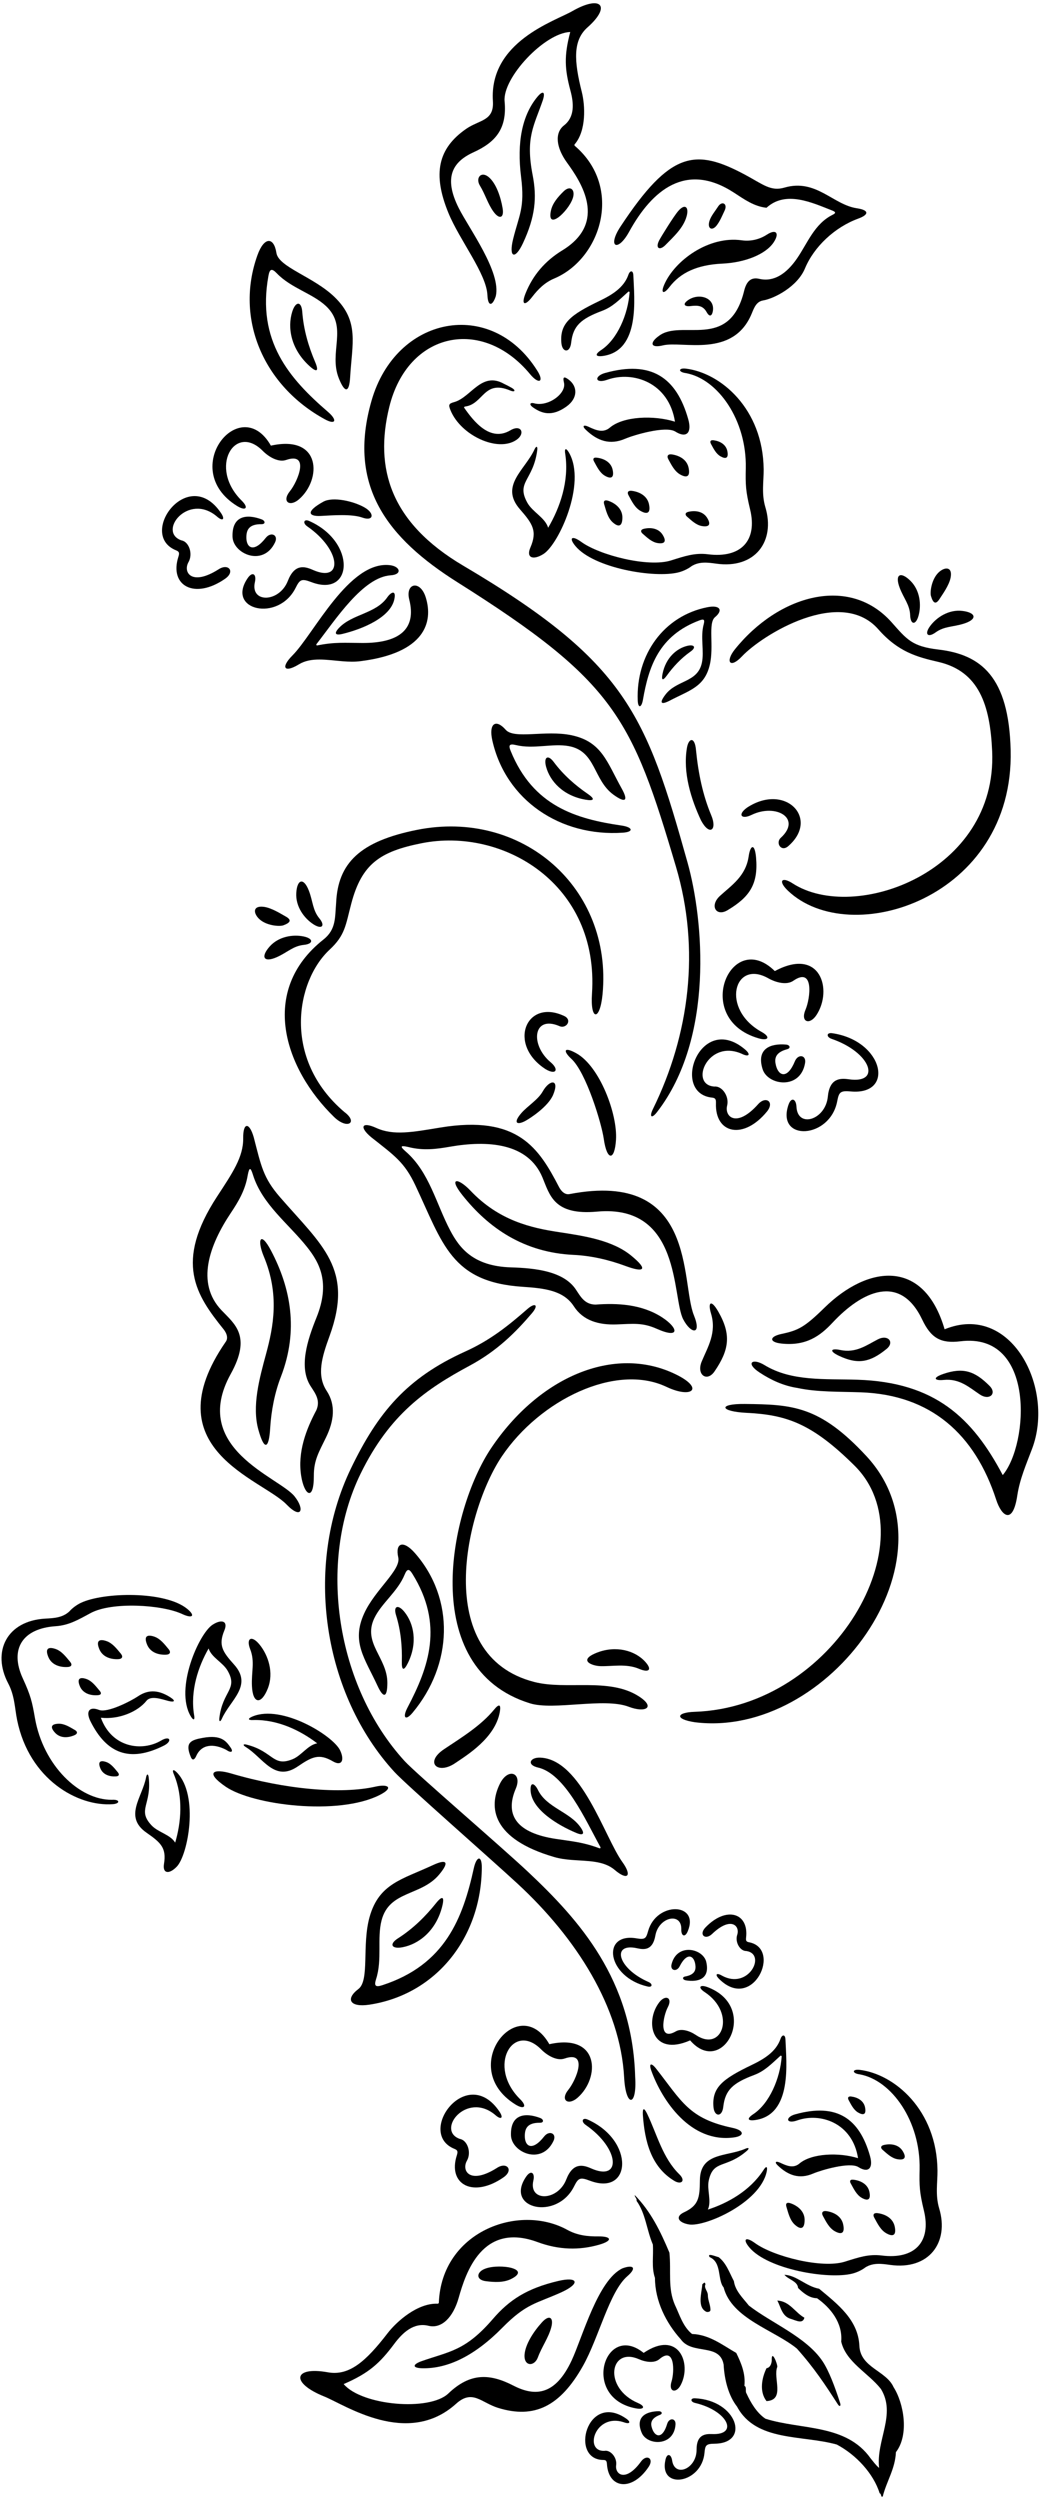 <?xml version="1.0" encoding="UTF-8"?>
<svg xmlns="http://www.w3.org/2000/svg" xmlns:xlink="http://www.w3.org/1999/xlink" width="277pt" height="665pt" viewBox="0 0 277 665" version="1.1">
<g id="surface1">
<path style=" stroke:none;fill-rule:nonzero;fill:rgb(0%,0%,0%);fill-opacity:1;" d="M 129.699 78.523 C 129.836 81.645 131.043 81.461 131.922 78.797 C 133.43 72.41 124.793 60.789 122.055 55.328 C 117.949 47.145 120.465 43.027 125.992 40.512 C 131.867 37.836 134.953 34.258 134.27 26.965 C 133.68 20.703 144.91 8.742 151.738 8.508 C 150.031 14.941 150.277 18.473 151.801 24.164 C 152.668 27.406 152.988 31.09 150.09 33.348 C 147.508 35.359 147.996 39.293 150.871 43.258 C 154.559 48.348 161.828 59.141 149.629 66.598 C 145.012 69.414 141.785 73.23 139.859 78.008 C 138.609 81.113 139.637 81.535 141.609 78.973 C 143.184 76.934 144.953 75.145 147.473 74.086 C 159.957 68.828 165.941 49.859 152.918 38.77 C 152.852 38.711 152.828 38.488 152.879 38.43 C 156.086 34.742 155.688 27.961 154.812 24.473 C 152.73 16.188 152.406 10.754 156.344 7.27 C 162.676 1.668 160.035 -1.473 152.285 2.961 C 147.559 5.672 130.129 11.105 131.156 26.895 C 131.504 32.246 127.582 31.824 124.039 34.281 C 116.562 39.461 115.027 46.211 119.328 56.672 C 122.32 63.941 129.449 72.797 129.699 78.523 "/>
<path style=" stroke:none;fill-rule:nonzero;fill:rgb(0%,0%,0%);fill-opacity:1;" d="M 139.16 64.68 C 142.449 57.621 142.895 52.562 141.734 46.586 C 139.781 36.523 142.098 33.508 144.453 26.625 C 145.16 24.402 144.465 23.969 142.945 25.816 C 138.957 30.672 137.492 37.797 138.656 47.082 C 139.691 55.312 138.141 57.129 136.547 63.547 C 135.297 68.566 137.047 69.215 139.16 64.68 "/>
<path style=" stroke:none;fill-rule:nonzero;fill:rgb(0%,0%,0%);fill-opacity:1;" d="M 167.391 61.676 C 173.559 50.453 182.594 42.992 195.273 51.23 C 198.012 53.008 200.652 54.93 203.961 55.266 C 209.105 50.582 216.117 53.918 221.477 56.016 C 222.453 56.398 222.391 56.723 221.605 57.109 C 216.684 59.535 214.902 64.66 212.051 68.789 C 209.328 72.73 205.98 75.086 202.043 74.176 C 199.863 73.668 198.641 74.781 198.004 77.379 C 194.062 93.516 181.211 84.723 175.281 89.395 C 172.98 91.016 172.875 92.727 176.418 91.871 C 181.625 90.617 195.148 95.398 200.062 83.324 C 200.688 81.789 201.301 80.219 203.039 79.926 C 206.059 79.414 212.184 76.246 214.191 71.414 C 216.59 65.645 222.098 60.438 228.406 58.137 C 231.191 57.121 231.402 55.906 227.973 55.395 C 221.621 54.445 217.129 47.461 208.73 49.906 C 205.082 50.969 203.051 49.055 198.344 46.531 C 185.047 39.391 178.402 40.105 165.102 60.281 C 161.523 65.707 164.352 67.207 167.391 61.676 "/>
<path style=" stroke:none;fill-rule:nonzero;fill:rgb(0%,0%,0%);fill-opacity:1;" d="M 127.703 49.387 C 129.102 51.66 129.812 54.281 131.367 56.383 C 132.887 58.434 134.188 58.02 133.738 55.379 C 133.207 52.242 132.031 49.02 130.324 47.363 C 128.133 45.238 126.406 47.273 127.703 49.387 "/>
<path style=" stroke:none;fill-rule:nonzero;fill:rgb(0%,0%,0%);fill-opacity:1;" d="M 148.68 57.738 C 149.871 56.855 151.805 54.641 152.438 52.66 C 153.141 50.453 151.723 49.188 149.977 50.902 C 148.453 52.395 147.023 54.043 146.602 56.016 C 146.074 58.461 146.879 59.07 148.68 57.738 "/>
<path style=" stroke:none;fill-rule:nonzero;fill:rgb(0%,0%,0%);fill-opacity:1;" d="M 190.719 59.945 C 191.621 58.766 192.168 57.375 192.805 56.035 C 193.711 54.164 192.094 53.352 191.082 54.934 C 190.305 56.148 189.223 57.406 188.805 58.699 C 188.105 60.852 189.496 61.547 190.719 59.945 "/>
<path style=" stroke:none;fill-rule:nonzero;fill:rgb(0%,0%,0%);fill-opacity:1;" d="M 180.465 56.145 C 179.227 57.578 175.961 62.891 175.434 63.879 C 174.285 66.047 175.508 66.777 177.098 65.152 C 179.305 62.902 181.891 60.586 182.723 57.465 C 183.355 55.082 182.27 54.047 180.465 56.145 "/>
<path style=" stroke:none;fill-rule:nonzero;fill:rgb(0%,0%,0%);fill-opacity:1;" d="M 176.734 75.746 C 175.754 78.031 176.582 78.371 178.141 76.344 C 181.035 72.574 185.41 70.441 192.223 70.125 C 198.254 69.848 203.789 67.641 205.891 64.43 C 207.48 61.996 206.516 60.824 204.066 62.414 C 202.086 63.695 199.746 64.258 197.355 63.922 C 188.586 62.684 179.504 69.309 176.734 75.746 "/>
<path style=" stroke:none;fill-rule:nonzero;fill:rgb(0%,0%,0%);fill-opacity:1;" d="M 86.461 111.547 C 89.332 113.109 89.828 111.77 87.281 109.574 C 76.988 100.703 68.262 90.711 71.438 73.332 C 71.766 71.559 72.281 71.27 73.664 72.711 C 77.438 76.641 83.117 78.035 86.723 81.398 C 92.723 86.996 87.375 93.684 90.164 100.648 C 91.738 104.586 92.922 104.59 93.168 100.344 C 93.688 91.375 95.672 85.457 89.035 79.027 C 83.457 73.617 74.137 71.074 73.551 67.285 C 72.875 62.941 70.273 62.938 68.5 67.891 C 62.418 84.855 70.164 102.672 86.461 111.547 "/>
<path style=" stroke:none;fill-rule:nonzero;fill:rgb(0%,0%,0%);fill-opacity:1;" d="M 167.184 73.164 C 165.969 76.551 162.836 78.449 159.539 80.035 C 151.824 83.742 148.906 86 149.379 91.262 C 149.609 93.809 151.664 94.004 151.984 91.152 C 152.488 86.676 154.559 84.809 160.215 82.688 C 162.969 81.652 164.734 79.816 167.172 77.602 C 167.297 77.484 167.539 77.602 167.527 77.781 C 167.113 83.566 164.297 90.234 159.996 93.094 C 158.098 94.355 158.527 94.961 160.477 94.684 C 170.461 93.258 168.742 79.238 168.531 73.277 C 168.48 71.789 167.59 71.891 167.184 73.164 "/>
<path style=" stroke:none;fill-rule:nonzero;fill:rgb(0%,0%,0%);fill-opacity:1;" d="M 183.109 79.828 C 181.434 80.992 182.285 81.598 183.664 81.43 C 185.551 81.195 187.016 81.203 188.027 83.023 C 188.895 84.578 189.508 83.887 189.691 82.719 C 190.254 79.113 185.914 77.879 183.109 79.828 "/>
<path style=" stroke:none;fill-rule:nonzero;fill:rgb(0%,0%,0%);fill-opacity:1;" d="M 77.754 82.941 C 76.445 87.148 77.379 92.859 82.363 97.383 C 84.348 99.184 84.91 98.766 83.84 96.254 C 82.125 92.23 80.785 87.766 80.43 82.961 C 80.211 80.012 78.629 80.121 77.754 82.941 "/>
<path style=" stroke:none;fill-rule:nonzero;fill:rgb(0%,0%,0%);fill-opacity:1;" d="M 121.746 154.902 C 163.73 181.367 168.141 190.941 179.883 230.609 C 186.363 252.508 183.469 275.215 173.742 295.008 C 172.738 297.047 173.328 297.758 174.84 295.809 C 190.105 276.094 187.199 244.629 182.957 229.473 C 171.906 190.02 166.664 176.113 123.242 150.465 C 103.832 138.996 99.602 124.543 103.574 108.297 C 108.48 88.238 128.309 84.16 141.027 99.508 C 143.449 102.434 144.91 101.547 142.883 98.48 C 130.648 79.121 105.367 83.977 98.863 106.582 C 92.332 129.297 103.09 143.145 121.746 154.902 "/>
<path style=" stroke:none;fill-rule:nonzero;fill:rgb(0%,0%,0%);fill-opacity:1;" d="M 161.031 99.207 C 158 100.051 158.301 102.188 161.613 101.012 C 168.453 98.586 177.973 101.758 179.602 112.176 C 174.016 110.414 165.879 110.695 162.27 113.758 C 160.473 115.277 158.477 114.41 156.598 113.523 C 155.258 112.895 154.844 113.336 155.836 114.289 C 158.961 117.301 162.281 118.461 166.348 116.711 C 168.586 115.746 177.148 113.191 179.703 114.805 C 182.613 116.641 184.172 115.203 183.137 111.531 C 179.984 100.348 173.254 95.812 161.031 99.207 "/>
<path style=" stroke:none;fill-rule:nonzero;fill:rgb(0%,0%,0%);fill-opacity:1;" d="M 180.59 152.246 C 181.793 151.938 183.16 151.277 184.035 150.59 C 186.113 149.312 188.344 149.629 190.602 149.941 C 200.891 151.387 206.387 144.016 203.656 134.922 C 202.582 131.336 203.234 128.02 203.203 124.84 C 203.047 108.754 191.77 99.16 182.477 98.055 C 180.508 97.82 180.375 98.984 182.516 99.254 C 191.035 100.809 198.715 111.742 198.445 124.527 C 198.355 128.906 198.406 130.602 199.594 135.512 C 201.602 143.785 197.188 148.559 188.359 147.441 C 184.895 147.004 182.184 147.941 178.551 149.082 C 172.461 150.996 159.523 147.684 154.664 144.145 C 152.211 142.359 151.25 143.004 153.113 145.254 C 157.988 151.141 174.184 153.895 180.59 152.246 "/>
<path style=" stroke:none;fill-rule:nonzero;fill:rgb(0%,0%,0%);fill-opacity:1;" d="M 142.141 107.285 C 141.027 106.98 140.719 107.598 141.824 108.371 C 144.18 110.031 146.863 110.902 150.723 108.148 C 153.789 105.961 153.77 102.789 151.281 100.953 C 149.953 99.973 149.734 100.383 150.07 101.797 C 150.758 104.707 145.801 108.289 142.141 107.285 "/>
<path style=" stroke:none;fill-rule:nonzero;fill:rgb(0%,0%,0%);fill-opacity:1;" d="M 123.723 108.148 C 128.656 107.543 128.676 100.883 135.789 103.895 C 137.004 104.406 137.352 103.844 136.133 103.152 C 135.453 102.766 134.754 102.406 134.102 102.098 C 128.098 98.727 125.344 105.711 120.848 106.965 C 119.445 107.355 119.246 107.617 119.91 109.215 C 122.664 115.828 132.426 120.402 137.406 117.023 C 139.875 115.352 138.723 112.742 135.793 114.477 C 130.43 117.652 126.039 112.109 123.492 108.434 C 123.434 108.348 123.594 108.168 123.723 108.148 "/>
<path style=" stroke:none;fill-rule:nonzero;fill:rgb(0%,0%,0%);fill-opacity:1;" d="M 63.016 134.555 C 65.402 136.051 66.285 135.121 64.316 133.18 C 55.379 124.355 62.488 112.449 69.895 119.918 C 71.648 121.684 74.18 123.027 76.105 122.363 C 82.547 120.145 79.215 128.102 77.156 130.648 C 74.895 133.441 77.082 134.965 79.566 132.812 C 85.617 127.562 85.555 115.551 72.082 118.547 C 63.941 104.25 47.355 124.75 63.016 134.555 "/>
<path style=" stroke:none;fill-rule:nonzero;fill:rgb(0%,0%,0%);fill-opacity:1;" d="M 144.613 147.367 C 148.652 144.812 156.078 128.691 151.445 120.48 C 150.621 119.023 150.117 119.211 150.418 120.84 C 151.473 128 149.004 135.039 145.859 140.387 C 145.051 137.699 141.707 136.227 140.32 133.73 C 137.242 128.176 141.914 127.844 142.961 119.723 C 143.094 118.68 142.688 118.531 142.219 119.555 C 139.707 125.023 132.867 129.203 138.371 135.496 C 141.781 139.391 143.004 141.309 141.125 145.664 C 139.926 148.445 141.926 149.07 144.613 147.367 "/>
<path style=" stroke:none;fill-rule:nonzero;fill:rgb(0%,0%,0%);fill-opacity:1;" d="M 172.738 134.367 C 172.355 131.953 170.223 130.848 168.164 130.57 C 167.168 130.434 166.777 130.91 167.262 131.789 C 168.133 133.383 168.941 135.074 170.461 135.926 C 172.172 136.887 173.117 136.531 172.738 134.367 "/>
<path style=" stroke:none;fill-rule:nonzero;fill:rgb(0%,0%,0%);fill-opacity:1;" d="M 97.043 135.012 C 94.078 133.293 88.555 132.062 86.031 133.457 C 81.227 136.117 82.113 137.414 85.348 137.246 C 88.445 137.082 93.594 136.676 96.402 137.68 C 99.418 138.754 99.746 136.578 97.043 135.012 "/>
<path style=" stroke:none;fill-rule:nonzero;fill:rgb(0%,0%,0%);fill-opacity:1;" d="M 46.852 146.395 C 47.664 146.719 47.801 147.082 47.473 148.09 C 44.965 155.883 51.84 159.566 59.902 153.953 C 62.648 152.043 60.801 149.762 58.195 151.422 C 50.969 156.027 48.625 152.223 50.16 149.527 C 51.418 147.312 50.262 144.074 48.281 143.746 C 41.84 141.504 49.988 131.004 57.621 137.309 C 59.227 138.773 60 138.238 58.797 136.457 C 50.062 123.512 36.48 142.242 46.852 146.395 "/>
<path style=" stroke:none;fill-rule:nonzero;fill:rgb(0%,0%,0%);fill-opacity:1;" d="M 69.598 139.438 C 70.691 139.453 70.605 138.527 69.652 138.172 C 65.746 136.695 61.703 137.066 61.871 142.777 C 62.004 147.324 70.066 150.895 73.195 144.262 C 74.125 142.293 72.066 141.352 70.703 143.09 C 67.492 147.188 65.461 145.73 65.555 142.773 C 65.609 141.051 66.164 139.395 69.598 139.438 "/>
<path style=" stroke:none;fill-rule:nonzero;fill:rgb(0%,0%,0%);fill-opacity:1;" d="M 83.223 151.59 C 80.969 150.586 78.348 150.004 76.59 154.523 C 74.332 160.328 66.52 160.512 67.832 154.82 C 68.301 152.805 67.223 151.848 65.883 153.82 C 60.094 162.348 74.059 165.547 78.652 156.398 C 79.77 154.172 80.191 153.836 82.844 154.848 C 93.969 159.082 94.879 144.188 82.285 138.59 C 80.855 137.953 80.473 139.129 81.75 140.016 C 90.879 146.328 91.32 155.191 83.223 151.59 "/>
<path style=" stroke:none;fill-rule:nonzero;fill:rgb(0%,0%,0%);fill-opacity:1;" d="M 103.715 150.336 C 92.871 149.113 83.516 168.625 77.84 174.332 C 74.605 177.582 75.629 179.102 79.52 176.73 C 82.812 174.723 87.012 175.574 91.223 175.906 C 92.812 176.031 94.406 176.082 95.949 175.875 C 113.07 173.715 115.332 165.527 113.297 158.941 C 111.828 154.18 107.789 155.082 108.902 159.512 C 110.848 167.242 106.414 171.094 96.379 171.039 C 91.832 171.02 89.059 170.746 84.406 171.695 C 84.219 171.734 84.094 171.492 84.223 171.328 C 89.336 164.762 96.586 153.52 103.965 153.035 C 107.086 152.832 106.52 150.648 103.715 150.336 "/>
<path style=" stroke:none;fill-rule:nonzero;fill:rgb(0%,0%,0%);fill-opacity:1;" d="M 103.043 158.906 C 100.008 163.254 93.777 163.305 90.246 166.984 C 88.809 168.488 89.176 169.098 91.121 168.629 C 96.383 167.359 103.957 164.277 104.941 159.348 C 105.445 156.82 104.035 157.484 103.043 158.906 "/>
<path style=" stroke:none;fill-rule:nonzero;fill:rgb(0%,0%,0%);fill-opacity:1;" d="M 195.539 172.742 C 192.926 175.996 194.23 177.996 197.426 174.605 C 202.812 168.879 223.66 155.977 233.715 167.402 C 239.02 173.438 244.035 174.773 249.664 176.07 C 260.508 178.574 263.461 187.539 264.004 199.84 C 265.43 231.969 227.352 245.664 210.898 234.98 C 207.977 233.086 206.996 234.375 209.613 236.887 C 226.152 252.777 269.895 238.969 268.926 199.555 C 268.445 179.988 261.039 174.113 249.668 172.781 C 242.684 171.961 241.312 170.113 237.293 165.582 C 226 152.844 207.129 158.309 195.539 172.742 "/>
<path style=" stroke:none;fill-rule:nonzero;fill:rgb(0%,0%,0%);fill-opacity:1;" d="M 189.27 216.91 C 186.996 211.496 185.809 205.672 185.199 199.535 C 184.895 195.91 183.254 196.246 182.793 198.902 C 181.648 205.543 183.902 212.605 186.531 218.227 C 188.793 222.477 190.902 220.805 189.27 216.91 "/>
<path style=" stroke:none;fill-rule:nonzero;fill:rgb(0%,0%,0%);fill-opacity:1;" d="M 209.723 225.102 C 218.219 217.762 208.973 208.152 198.789 214.828 C 196.16 216.715 197.277 218.086 199.973 216.777 C 206.438 213.641 213.41 217.652 207.785 222.84 C 206.285 224.152 207.824 226.738 209.723 225.102 "/>
<path style=" stroke:none;fill-rule:nonzero;fill:rgb(0%,0%,0%);fill-opacity:1;" d="M 110.918 220.758 C 95.785 223.793 89.902 229.578 89.441 240.203 C 89.109 243.957 89.496 247.211 86.086 249.906 C 68.734 263.625 75.777 284.379 88.902 297.137 C 92.457 300.59 95.391 298.586 91.609 295.785 C 75.02 281.672 78.746 260.957 87.699 252.629 C 91.875 248.742 91.945 246.152 93.484 240.324 C 96.281 229.73 101.223 226.496 112.156 224.312 C 133.836 219.98 159.484 235.152 157.52 264.348 C 157.031 271.633 159.652 271.637 160.336 264.457 C 163.012 236.199 138.969 215.137 110.918 220.758 "/>
<path style=" stroke:none;fill-rule:nonzero;fill:rgb(0%,0%,0%);fill-opacity:1;" d="M 75.391 246.145 C 77.414 245.398 77.656 244.664 75.879 243.715 C 74.984 243.238 72.285 241.473 70.16 241.219 C 67.336 240.879 67.379 242.746 68.754 244.238 C 70.637 246.277 74.395 246.512 75.391 246.145 "/>
<path style=" stroke:none;fill-rule:nonzero;fill:rgb(0%,0%,0%);fill-opacity:1;" d="M 138.691 296.133 C 136.434 298.766 137.594 299.348 139.77 298.184 C 141.16 297.438 145.883 294.336 147.188 291.227 C 148.988 286.938 146.242 287.078 144.41 290.34 C 143.168 292.551 140.316 294.242 138.691 296.133 "/>
<path style=" stroke:none;fill-rule:nonzero;fill:rgb(0%,0%,0%);fill-opacity:1;" d="M 78.363 398.027 C 74.258 392.914 50.441 385.285 61.398 365.484 C 66.973 355.41 62.469 352.246 58.949 348.551 C 52.043 341.297 55.73 331.188 61.418 322.656 C 63.398 319.691 65.266 316.613 65.922 312.586 C 66.34 310.434 66.672 310.473 67.305 312.5 C 69.762 320.406 76.785 325.508 81.738 331.766 C 84.98 335.867 87.98 341.176 84.203 350.508 C 81.785 356.484 79.445 363.746 82.648 368.723 C 83.906 370.68 85.305 372.469 84.191 375.094 C 81.477 380.195 79.125 386.25 80.148 392.652 C 80.98 397.844 83.543 399.445 83.508 392.59 C 83.488 388.453 84.848 386.277 86.742 382.383 C 88.859 378.027 89.418 373.789 86.93 369.992 C 84.176 365.793 85.672 360.941 87.688 355.41 C 94.215 337.492 85.684 331.328 74.496 318.445 C 70.004 313.27 69.496 310.148 67.516 302.516 C 66.348 298.465 64.656 298.484 64.711 302.777 C 64.773 307.801 61.84 312.047 57.758 318.297 C 46.301 335.848 52.176 344.5 59.488 353.598 C 60.23 354.52 60.848 355.902 60.039 356.965 C 40.457 385.383 69.598 393.352 76.238 400.199 C 80.246 404.336 81.164 401.512 78.363 398.027 "/>
<path style=" stroke:none;fill-rule:nonzero;fill:rgb(0%,0%,0%);fill-opacity:1;" d="M 68.754 380.328 C 70.41 386.266 71.578 385.121 71.883 380.027 C 72.176 375.125 73.141 370.375 74.738 366.246 C 79.547 353.809 77.32 342.539 72.117 332.672 C 69.262 327.258 68.363 329.848 70.176 334.18 C 74.441 344.367 72.738 352.984 70.797 360.152 C 69.02 366.711 67.004 374.055 68.754 380.328 "/>
<path style=" stroke:none;fill-rule:nonzero;fill:rgb(0%,0%,0%);fill-opacity:1;" d="M 251.352 353.605 C 245.805 334.613 230.871 336.613 219.41 347.84 C 214.047 353.094 212.418 353.891 207.938 354.844 C 204.672 355.539 204.629 357.039 207.902 357.395 C 214.484 358.113 218.215 355.395 221.535 351.84 C 229.367 343.461 239.492 338.648 245.395 351.039 C 247.699 355.879 250.254 357.453 255.547 356.797 C 275.609 354.305 273.742 384.199 266.82 392.387 C 258.734 377.09 248.754 367.688 228.164 367.02 C 219.531 366.738 210.629 367.523 203.43 363.129 C 200.203 361.156 198.27 362.578 202.113 365.102 C 205.16 367.105 208.465 368.645 212.219 369.215 C 217.461 370.344 223.312 370.164 229.039 370.367 C 247.727 371.023 259.418 381.527 265.078 398.949 C 266.523 403.395 269.512 405.684 270.688 397.844 C 271.355 393.395 273.105 389.438 274.648 385.336 C 280.734 369.16 269.027 346.363 251.352 353.605 "/>
<path style=" stroke:none;fill-rule:nonzero;fill:rgb(0%,0%,0%);fill-opacity:1;" d="M 190.133 364.801 C 194.027 359.102 194.652 355.02 191.121 348.887 C 189.156 345.477 188.316 346.492 189.195 349.41 C 190.742 354.531 188.324 358.312 186.715 362.176 C 185.242 365.715 188.137 367.73 190.133 364.801 "/>
<path style=" stroke:none;fill-rule:nonzero;fill:rgb(0%,0%,0%);fill-opacity:1;" d="M 169.012 552.461 C 168.297 526.594 154.242 510.863 140.559 497.984 C 133.223 491.078 110.699 471.785 107.66 468.457 C 89.457 448.531 84.434 415.621 95.941 392.039 C 103.707 376.129 113.504 369.453 125.027 363.25 C 132.344 359.312 137.273 354.336 141.535 349.34 C 143.441 347.105 142.41 346.402 140.348 348.199 C 135.266 352.629 130.551 356.461 123.754 359.535 C 108.23 366.559 100.578 375.707 93.398 390.582 C 80.672 416.941 86.102 450.82 104.953 471.355 C 108.109 474.793 130.324 494.246 137.758 501.117 C 153.328 515.512 165.07 533.918 166.078 552.633 C 166.512 560.672 169.547 560.496 169.012 552.461 "/>
<path style=" stroke:none;fill-rule:nonzero;fill:rgb(0%,0%,0%);fill-opacity:1;" d="M 179.664 365.516 C 163.375 357.691 143.426 366.273 130.711 385.184 C 119.645 401.648 110.938 443.789 141.031 453.105 C 147.363 455.062 160.75 451.504 167.312 454.016 C 171.773 455.723 174.598 454.172 169.922 451.199 C 162.012 446.172 150.746 449.629 142.156 447.418 C 114.832 440.391 123.848 401.789 133.539 387.402 C 143.656 372.383 163.863 362.512 177.34 368.918 C 184.164 372.16 187.578 369.312 179.664 365.516 "/>
<path style=" stroke:none;fill-rule:nonzero;fill:rgb(0%,0%,0%);fill-opacity:1;" d="M 230.543 387.344 C 218.105 373.922 210.828 373.605 198.16 373.465 C 190.965 373.387 191.523 375.477 198.656 375.828 C 209.262 376.352 216.039 378.621 227.379 389.871 C 247.309 409.652 221.965 454.137 184.809 455.359 C 179.949 455.52 179.434 457.316 184.91 458.133 C 220.484 462.566 255.707 414.492 230.543 387.344 "/>
<path style=" stroke:none;fill-rule:nonzero;fill:rgb(0%,0%,0%);fill-opacity:1;" d="M 67.039 448.52 C 67.273 453.371 69.555 453.465 71.258 449.164 C 72.93 444.934 71.367 440.305 69.074 437.484 C 66.949 434.871 65.422 435.762 66.578 438.723 C 67.879 442.043 66.855 444.723 67.039 448.52 "/>
<path style=" stroke:none;fill-rule:nonzero;fill:rgb(0%,0%,0%);fill-opacity:1;" d="M 158.867 439.609 C 153.66 441.645 157.48 443.148 159.781 443.211 C 162.902 443.301 166.633 442.477 170.051 443.926 C 172.676 445.035 173.594 444.191 171.754 442.117 C 168.973 438.984 163.84 437.664 158.867 439.609 "/>
<path style=" stroke:none;fill-rule:nonzero;fill:rgb(0%,0%,0%);fill-opacity:1;" d="M 121.141 468.996 C 124.172 466.93 131.762 462.359 132.992 455.414 C 133.363 453.309 132.777 453.176 131.477 454.766 C 127.969 459.047 122.863 462.16 118.172 465.293 C 112.863 468.84 116.453 472.195 121.141 468.996 "/>
<path style=" stroke:none;fill-rule:nonzero;fill:rgb(0%,0%,0%);fill-opacity:1;" d="M 61.367 464.871 C 60.223 463.25 58.992 461.395 54.035 462.273 C 50.727 462.859 49.172 463.523 50.762 467.355 C 51.215 468.449 51.77 468.109 52.211 467.117 C 53.637 463.902 56.898 463.773 60.18 465.465 C 61.656 466.48 62.105 465.918 61.367 464.871 "/>
<path style=" stroke:none;fill-rule:nonzero;fill:rgb(0%,0%,0%);fill-opacity:1;" d="M 100.992 477.504 C 104.887 475.531 103.305 474.488 99.918 475.258 C 90.809 477.328 75.891 476 61.523 471.762 C 56.828 470.375 54.414 471.418 60.055 475.277 C 67.273 480.215 90.051 483.035 100.992 477.504 "/>
<path style=" stroke:none;fill-rule:nonzero;fill:rgb(0%,0%,0%);fill-opacity:1;" d="M 174.59 550.281 C 173.262 548.594 172.605 548.875 173.309 550.828 C 176.133 558.68 183.727 570.195 195.344 568.566 C 198.199 568.164 198.039 566.688 194.91 566.027 C 183.277 563.574 181.438 559.004 174.59 550.281 "/>
<path style=" stroke:none;fill-rule:nonzero;fill:rgb(0%,0%,0%);fill-opacity:1;" d="M 179.426 580.129 C 181.293 581.25 182.543 580.117 180.754 578.371 C 176.324 574.047 174.812 567.734 172.23 562.348 C 171.359 560.539 170.953 560.715 171.059 562.594 C 171.551 569.605 173.234 576.406 179.426 580.129 "/>
<path style=" stroke:none;fill-rule:nonzero;fill:rgb(0%,0%,0%);fill-opacity:1;" d="M 228.672 623.945 C 228.32 617.082 222.93 612.953 217.961 608.824 C 214.461 608.195 212.012 605.254 208.719 605.113 C 209.84 606.445 212.219 606.793 212.359 608.613 C 213.621 609.875 215.371 611.344 217.398 611.344 C 220.969 613.863 224.262 617.852 223.84 622.895 C 225.102 628.352 231.051 631.223 234.41 635.492 C 238.539 642.285 233.078 649.074 233.922 656.492 C 233.012 655.723 232.379 654.812 231.68 653.973 C 225.172 644.734 213.199 646.414 203.68 643.402 C 201.371 641.863 199.762 639.133 198.641 636.684 C 198.219 636.125 198.781 635.004 198.078 634.652 C 198.43 631.363 197.172 628.492 195.91 625.902 C 192.34 623.875 188.77 621.004 184.148 620.863 C 181.699 618.902 180.789 615.613 179.602 613.164 C 177.641 608.684 178.621 604.273 178.129 599.234 C 175.75 593.562 173.16 588.242 168.891 583.902 C 168.891 584.535 169.52 584.742 169.379 585.445 C 171.828 588.875 172.039 593.145 173.719 597.062 C 173.93 600.215 173.301 603.082 174.281 605.953 C 174.281 612.043 177.219 617.922 181.141 622.266 C 184.148 626.535 191.5 623.172 192.551 628.984 C 192.762 633.113 193.879 637.312 196.121 640.184 C 201.16 649.562 213.34 647.672 222.648 650.266 C 227.828 652.992 232.449 658.035 234.059 663.215 C 234.621 663.422 234.34 664.473 234.898 664.055 C 235.949 659.922 238.191 656.773 238.398 652.293 C 241.969 647.672 240.5 639.273 237.77 635.004 C 235.809 630.594 228.879 629.824 228.672 623.945 "/>
<path style=" stroke:none;fill-rule:nonzero;fill:rgb(0%,0%,0%);fill-opacity:1;" d="M 195.281 606.793 C 194.09 604.555 193.25 601.965 191.219 600.422 C 190.52 600.285 188 599.164 188.84 600.422 C 192.129 601.824 190.871 606.516 192.551 608.473 C 194.719 616.805 205.961 619.781 212.051 624.75 C 216.637 629.891 219.543 634.293 222.965 639.605 C 223.41 640.293 223.816 640.055 223.555 639.238 C 222.113 634.754 220.559 630.664 218.895 628.148 C 214.609 621.684 205.219 617.922 199.27 613.305 C 197.66 611.273 195.629 609.383 195.281 606.793 "/>
<path style=" stroke:none;fill-rule:nonzero;fill:rgb(0%,0%,0%);fill-opacity:1;" d="M 186.879 607.633 C 186.738 609.875 185.41 613.793 188 614.984 C 188.422 615.055 188.98 614.984 189.051 614.492 C 189.051 613.094 188.352 611.902 188.352 610.504 C 188.352 609.453 187.23 608.613 187.719 607.633 C 187.512 606.793 187.23 607.422 186.879 607.633 "/>
<path style=" stroke:none;fill-rule:nonzero;fill:rgb(0%,0%,0%);fill-opacity:1;" d="M 214.039 616.523 C 211.59 615.195 210.121 612.113 206.828 611.973 C 207.738 613.516 208.02 616.242 210.539 616.875 C 211.871 617.293 213.621 618.273 214.039 616.523 "/>
<path style=" stroke:none;fill-rule:nonzero;fill:rgb(0%,0%,0%);fill-opacity:1;" d="M 203.961 629.965 C 202.699 632.555 202 636.195 203.961 638.715 C 209 638.434 205.641 632.555 206.828 629.613 C 206.898 628.703 205.219 624.785 205.359 627.934 C 205.289 628.773 204.941 629.824 203.961 629.965 "/>
<path style=" stroke:none;fill-rule:nonzero;fill:rgb(0%,0%,0%);fill-opacity:1;" d="M 183.273 124.66 C 182.895 122.285 180.82 121.18 178.789 120.879 C 177.754 120.727 177.348 121.27 177.848 122.188 C 178.695 123.746 179.508 125.387 180.992 126.223 C 182.703 127.184 183.648 126.828 183.273 124.66 "/>
<path style=" stroke:none;fill-rule:nonzero;fill:rgb(0%,0%,0%);fill-opacity:1;" d="M 186.82 139.945 C 188.566 140.227 189.254 139.629 188.262 137.918 C 187.184 135.996 185.035 135.73 183.203 136.141 C 182.242 136.355 182.27 136.961 182.805 137.426 C 184.047 138.504 185.262 139.695 186.82 139.945 "/>
<path style=" stroke:none;fill-rule:nonzero;fill:rgb(0%,0%,0%);fill-opacity:1;" d="M 163.051 138.957 C 164.523 140.258 165.523 140.109 165.609 137.914 C 165.738 135.504 163.93 133.98 162.004 133.266 C 160.898 132.855 160.492 133.246 160.77 134.164 C 161.297 135.93 161.73 137.789 163.051 138.957 "/>
<path style=" stroke:none;fill-rule:nonzero;fill:rgb(0%,0%,0%);fill-opacity:1;" d="M 163.062 125.184 C 162.703 122.926 160.645 121.941 158.727 121.738 C 157.738 121.637 157.801 122.266 158.035 122.695 C 158.855 124.176 159.59 125.789 161.008 126.586 C 162.551 127.453 163.402 127.133 163.062 125.184 "/>
<path style=" stroke:none;fill-rule:nonzero;fill:rgb(0%,0%,0%);fill-opacity:1;" d="M 191.742 121.402 C 193.113 122.176 193.871 121.891 193.57 120.156 C 193.258 118.203 191.512 117.32 189.844 117.109 C 189.07 117.016 188.809 117.406 189.203 118.129 C 189.891 119.391 190.539 120.727 191.742 121.402 "/>
<path style=" stroke:none;fill-rule:nonzero;fill:rgb(0%,0%,0%);fill-opacity:1;" d="M 166.926 605.492 C 169.527 603.25 168.543 602.332 165.645 603.391 C 159.105 606.441 154.957 621.816 152.109 627.902 C 147.844 637.023 142.57 637.66 136.629 634.602 C 130.316 631.355 125.121 631.129 119.297 636.691 C 114.293 641.469 96.309 639.922 91.449 634.188 C 98.172 631.273 101.051 628.656 104.926 623.461 C 107.137 620.504 110.098 617.715 114.023 618.68 C 117.52 619.535 120.582 616.434 122.047 611.25 C 123.926 604.598 128.289 590.965 143.047 596.418 C 148.621 598.48 154.117 598.668 159.555 597.074 C 163.09 596.035 162.75 594.859 159.195 594.902 C 156.363 594.934 153.613 594.625 150.98 593.176 C 137.93 585.977 117.477 593.738 116.773 612.543 C 116.773 612.641 116.598 612.812 116.508 612.809 C 111.141 612.551 105.555 617.52 103.141 620.652 C 97.406 628.098 92.938 632.078 87.246 631.055 C 78.094 629.406 77.18 633.828 86.293 637.496 C 91.852 639.73 108.426 651.074 121.355 639.426 C 125.738 635.477 128.047 639.152 132.586 640.535 C 142.152 643.461 149.027 640.184 155.125 629.344 C 159.363 621.805 162.152 609.613 166.926 605.492 "/>
<path style=" stroke:none;fill-rule:nonzero;fill:rgb(0%,0%,0%);fill-opacity:1;" d="M 148.523 606.762 C 140.188 608.734 135.516 611.797 131.148 616.871 C 123.789 625.414 119.609 625.469 112.062 628.129 C 109.656 629.035 109.762 629.93 112.391 629.98 C 119.297 630.117 126.449 626.523 133.672 619.191 C 140.074 612.688 142.699 612.785 149.324 609.793 C 154.512 607.449 153.879 605.496 148.523 606.762 "/>
<path style=" stroke:none;fill-rule:nonzero;fill:rgb(0%,0%,0%);fill-opacity:1;" d="M 144.188 617.781 C 141.844 620.379 139.859 623.59 139.594 626.191 C 139.254 629.531 142.191 629.637 143.129 627.074 C 144.141 624.32 145.918 621.918 146.672 619.145 C 147.406 616.438 146.16 615.594 144.188 617.781 "/>
<path style=" stroke:none;fill-rule:nonzero;fill:rgb(0%,0%,0%);fill-opacity:1;" d="M 135.973 606.246 C 138.441 605.031 138.418 603.922 136.043 603.273 C 134.469 602.844 131.234 602.688 129.098 603.492 C 126.715 604.387 126.586 606.473 129.258 606.812 C 131.582 607.109 133.98 607.223 135.973 606.246 "/>
<path style=" stroke:none;fill-rule:nonzero;fill:rgb(0%,0%,0%);fill-opacity:1;" d="M 109.77 455.613 C 120.488 442.801 121.094 425.328 110.402 413.129 C 107.281 409.57 105.105 410.434 105.973 414.289 C 106.734 417.66 99.77 422.863 96.883 429.234 C 93.449 436.809 97.062 441.109 100.457 448.445 C 102.062 451.918 103.055 451.527 103.074 447.711 C 103.109 440.957 96.426 437.125 99.602 430.457 C 101.512 426.449 105.809 423.406 107.668 418.871 C 108.352 417.211 108.879 417.277 109.738 418.66 C 118.133 432.16 114.125 443.406 108.434 454.23 C 107.023 456.91 107.883 457.867 109.77 455.613 "/>
<path style=" stroke:none;fill-rule:nonzero;fill:rgb(0%,0%,0%);fill-opacity:1;" d="M 209.004 542.551 C 208.953 541.062 208.062 541.16 207.656 542.438 C 206.441 545.824 203.309 547.719 200.012 549.305 C 192.297 553.016 189.383 555.27 189.852 560.535 C 190.082 563.082 192.141 563.277 192.457 560.426 C 192.961 555.949 195.031 554.082 200.688 551.961 C 203.438 550.926 205.211 549.09 207.645 546.871 C 207.77 546.754 208.016 546.875 208 547.055 C 207.586 552.84 204.77 559.504 200.469 562.367 C 198.57 563.629 199 564.23 200.949 563.953 C 210.934 562.527 209.215 548.512 209.004 542.551 "/>
<path style=" stroke:none;fill-rule:nonzero;fill:rgb(0%,0%,0%);fill-opacity:1;" d="M 108.527 442.402 C 111.207 436.969 110.105 431.879 107.621 428.789 C 105.957 426.715 104.598 427.148 105.391 429.688 C 106.676 433.828 107.027 438.012 106.922 441.941 C 106.855 444.398 107.461 444.562 108.527 442.402 "/>
<path style=" stroke:none;fill-rule:nonzero;fill:rgb(0%,0%,0%);fill-opacity:1;" d="M 231.5 573.52 C 228.66 563.453 222.605 559.371 211.605 562.426 C 208.875 563.188 209.145 565.109 212.129 564.051 C 218.281 561.867 226.852 564.723 228.316 574.098 C 223.289 572.512 215.969 572.77 212.719 575.52 C 211.102 576.891 209.305 576.109 207.613 575.312 C 206.406 574.746 206.035 575.145 206.926 576.004 C 209.738 578.711 212.73 579.754 216.387 578.18 C 218.402 577.312 226.109 575.012 228.41 576.465 C 231.027 578.117 232.43 576.824 231.5 573.52 "/>
<path style=" stroke:none;fill-rule:nonzero;fill:rgb(0%,0%,0%);fill-opacity:1;" d="M 249.457 577.383 C 249.297 561.297 238.023 551.703 228.73 550.598 C 226.762 550.363 226.629 551.527 228.77 551.797 C 237.285 553.352 244.965 564.285 244.699 577.07 C 244.605 581.449 244.656 583.145 245.848 588.055 C 247.852 596.328 243.441 601.102 234.609 599.984 C 231.148 599.547 228.438 600.484 224.805 601.625 C 218.715 603.539 205.777 600.227 200.914 596.691 C 198.465 594.906 197.504 595.547 199.363 597.797 C 204.242 603.684 220.434 606.438 226.844 604.789 C 228.047 604.48 229.414 603.82 230.289 603.133 C 232.367 601.855 234.598 602.168 236.855 602.484 C 247.141 603.93 252.637 596.559 249.91 587.465 C 248.836 583.879 249.488 580.562 249.457 577.383 "/>
<path style=" stroke:none;fill-rule:nonzero;fill:rgb(0%,0%,0%);fill-opacity:1;" d="M 138.406 558.41 C 129.469 549.586 136.578 537.684 143.984 545.148 C 145.738 546.914 148.27 548.258 150.195 547.598 C 156.637 545.379 153.305 553.336 151.246 555.879 C 148.984 558.672 151.172 560.195 153.656 558.043 C 159.707 552.793 159.645 540.781 146.172 543.777 C 138.031 529.48 121.445 549.98 137.105 559.785 C 139.492 561.281 140.371 560.352 138.406 558.41 "/>
<path style=" stroke:none;fill-rule:nonzero;fill:rgb(0%,0%,0%);fill-opacity:1;" d="M 204.004 577.711 C 204.32 576.238 203.871 576.062 203.098 577.34 C 199.527 582.785 193.66 586.051 188.352 587.77 C 189.41 585.477 188.043 582.488 188.602 579.98 C 189.848 574.402 193.191 576.969 198.75 572.129 C 199.461 571.508 199.277 571.164 198.352 571.574 C 193.391 573.754 186.289 572.477 186.234 580.004 C 186.199 584.66 185.879 586.684 182.012 588.492 C 179.543 589.645 180.516 591.262 183.344 591.723 C 187.586 592.414 202.215 586.008 204.004 577.711 "/>
<path style=" stroke:none;fill-rule:nonzero;fill:rgb(0%,0%,0%);fill-opacity:1;" d="M 232.641 589.938 C 233.512 591.531 234.324 593.219 235.84 594.074 C 237.555 595.035 238.496 594.68 238.121 592.516 C 237.734 590.102 235.602 588.996 233.543 588.719 C 232.551 588.582 232.156 589.059 232.641 589.938 "/>
<path style=" stroke:none;fill-rule:nonzero;fill:rgb(0%,0%,0%);fill-opacity:1;" d="M 133.992 579.184 C 136.738 577.273 134.891 574.992 132.285 576.652 C 125.059 581.258 122.715 577.457 124.25 574.758 C 125.508 572.543 124.352 569.305 122.371 568.977 C 115.93 566.734 124.078 556.238 131.711 562.539 C 133.316 564.004 134.09 563.469 132.887 561.688 C 124.152 548.742 110.57 567.473 120.941 571.625 C 121.754 571.949 121.891 572.312 121.562 573.32 C 119.055 581.113 125.934 584.797 133.992 579.184 "/>
<path style=" stroke:none;fill-rule:nonzero;fill:rgb(0%,0%,0%);fill-opacity:1;" d="M 147.285 569.492 C 148.215 567.523 146.156 566.582 144.793 568.32 C 141.582 572.418 139.551 570.961 139.645 568.004 C 139.699 566.281 140.254 564.629 143.688 564.672 C 144.777 564.684 144.695 563.762 143.742 563.402 C 139.836 561.926 135.789 562.297 135.961 568.008 C 136.094 572.555 144.156 576.125 147.285 569.492 "/>
<path style=" stroke:none;fill-rule:nonzero;fill:rgb(0%,0%,0%);fill-opacity:1;" d="M 152.742 581.629 C 153.859 579.402 154.281 579.066 156.934 580.078 C 168.059 584.312 168.969 569.418 156.375 563.82 C 154.945 563.184 154.562 564.359 155.84 565.246 C 164.969 571.559 165.41 580.422 157.312 576.82 C 155.059 575.816 152.438 575.234 150.68 579.754 C 148.422 585.562 140.609 585.742 141.922 580.051 C 142.391 578.035 141.312 577.078 139.973 579.051 C 134.184 587.578 148.148 590.777 152.742 581.629 "/>
<path style=" stroke:none;fill-rule:nonzero;fill:rgb(0%,0%,0%);fill-opacity:1;" d="M 147.469 493.988 C 148.965 494.434 150.543 494.633 152.133 494.758 C 156.344 495.094 160.625 494.91 163.562 497.41 C 167.031 500.363 168.281 499.023 165.598 495.305 C 160.887 488.777 154.707 468.043 143.805 467.547 C 140.984 467.418 140.09 469.484 143.137 470.176 C 150.348 471.812 155.746 484.051 159.762 491.336 C 159.863 491.52 159.703 491.738 159.527 491.672 C 155.082 490.004 152.297 489.84 147.805 489.148 C 137.887 487.625 134.113 483.129 137.242 475.797 C 139.039 471.598 135.191 470.07 132.992 474.543 C 129.949 480.73 130.898 489.172 147.469 493.988 "/>
<path style=" stroke:none;fill-rule:nonzero;fill:rgb(0%,0%,0%);fill-opacity:1;" d="M 153.375 487.59 C 155.223 488.355 155.68 487.812 154.496 486.105 C 151.59 481.914 145.441 480.887 143.129 476.117 C 142.371 474.559 141.082 473.68 141.184 476.254 C 141.383 481.281 148.379 485.508 153.375 487.59 "/>
<path style=" stroke:none;fill-rule:nonzero;fill:rgb(0%,0%,0%);fill-opacity:1;" d="M 219.926 588.18 C 218.891 588.027 218.484 588.574 218.984 589.488 C 219.836 591.051 220.645 592.688 222.129 593.523 C 223.844 594.484 224.789 594.129 224.41 591.965 C 224.031 589.586 221.957 588.48 219.926 588.18 "/>
<path style=" stroke:none;fill-rule:nonzero;fill:rgb(0%,0%,0%);fill-opacity:1;" d="M 240.289 572.355 C 239.215 570.434 237.062 570.168 235.234 570.574 C 234.27 570.789 234.301 571.395 234.832 571.859 C 236.074 572.941 237.289 574.133 238.848 574.379 C 240.598 574.66 241.281 574.066 240.289 572.355 "/>
<path style=" stroke:none;fill-rule:nonzero;fill:rgb(0%,0%,0%);fill-opacity:1;" d="M 210.488 586.133 C 209.383 585.723 208.98 586.113 209.258 587.035 C 209.785 588.797 210.215 590.656 211.539 591.828 C 213.012 593.129 214.012 592.977 214.098 590.781 C 214.227 588.371 212.418 586.852 210.488 586.133 "/>
<path style=" stroke:none;fill-rule:nonzero;fill:rgb(0%,0%,0%);fill-opacity:1;" d="M 227.039 579.816 C 226.055 579.711 226.113 580.344 226.352 580.77 C 227.172 582.25 227.906 583.863 229.324 584.66 C 230.867 585.527 231.719 585.207 231.379 583.258 C 231.02 581.004 228.961 580.02 227.039 579.816 "/>
<path style=" stroke:none;fill-rule:nonzero;fill:rgb(0%,0%,0%);fill-opacity:1;" d="M 226.484 557.688 C 225.715 557.59 225.449 557.984 225.844 558.703 C 226.531 559.969 227.184 561.305 228.387 561.98 C 229.758 562.754 230.512 562.465 230.211 560.734 C 229.898 558.777 228.152 557.898 226.484 557.688 "/>
<path style=" stroke:none;fill-rule:nonzero;fill:rgb(0%,0%,0%);fill-opacity:1;" d="M 181.145 634.418 C 184.145 628.664 180.531 619.633 171.266 625.891 C 160.887 617.535 154.48 637.91 169.191 640.648 C 171.438 641.066 171.82 640.105 169.766 639.227 C 160.406 635.23 162.23 624.148 170.027 627.574 C 171.871 628.387 174.184 628.645 175.434 627.574 C 179.629 623.988 179.48 630.977 178.688 633.504 C 177.812 636.281 179.914 636.777 181.145 634.418 "/>
<path style=" stroke:none;fill-rule:nonzero;fill:rgb(0%,0%,0%);fill-opacity:1;" d="M 170.57 654.789 C 166.492 660.406 163.598 658.238 163.953 655.75 C 164.242 653.707 162.406 651.609 160.816 651.949 C 155.301 652.176 158.32 641.844 165.945 644.328 C 167.59 644.953 168.016 644.32 166.578 643.336 C 156.148 636.176 151.48 654.324 160.527 654.371 C 161.234 654.375 161.445 654.605 161.5 655.465 C 161.926 662.082 168.199 662.812 172.609 656.191 C 174.109 653.934 172.039 652.766 170.57 654.789 "/>
<path style=" stroke:none;fill-rule:nonzero;fill:rgb(0%,0%,0%);fill-opacity:1;" d="M 179.746 644.941 C 179.859 643.18 178.031 643.082 177.52 644.793 C 176.316 648.84 174.352 648.344 173.547 646.09 C 173.074 644.773 173.004 643.359 175.602 642.375 C 176.43 642.059 176.09 641.391 175.266 641.402 C 171.883 641.449 168.945 642.93 170.77 647.184 C 172.223 650.57 179.355 650.867 179.746 644.941 "/>
<path style=" stroke:none;fill-rule:nonzero;fill:rgb(0%,0%,0%);fill-opacity:1;" d="M 184.91 637.965 C 183.645 637.91 183.703 638.91 184.93 639.199 C 193.684 641.246 196.648 647.789 189.477 647.48 C 187.48 647.395 185.332 647.734 185.352 651.664 C 185.375 656.711 179.539 659.168 178.844 654.488 C 178.594 652.832 177.496 652.43 177.074 654.312 C 175.246 662.457 186.719 660.719 187.461 652.465 C 187.645 650.453 187.863 650.074 190.16 650.047 C 199.805 649.938 196.062 638.441 184.91 637.965 "/>
<path style=" stroke:none;fill-rule:nonzero;fill:rgb(0%,0%,0%);fill-opacity:1;" d="M 188.312 528.609 C 186.18 527.797 185.629 528.676 187.496 529.906 C 195.992 535.508 192.219 546.086 185.156 541.324 C 183.488 540.195 181.262 539.527 179.836 540.359 C 175.07 543.137 176.465 536.289 177.695 533.945 C 179.051 531.367 177.074 530.504 175.441 532.605 C 171.461 537.727 173.406 547.262 183.637 542.758 C 192.359 552.832 202.301 533.93 188.312 528.609 "/>
<path style=" stroke:none;fill-rule:nonzero;fill:rgb(0%,0%,0%);fill-opacity:1;" d="M 187.727 512.707 C 185.848 514.656 187.676 516.18 189.484 514.449 C 194.496 509.648 196.961 512.305 196.164 514.688 C 195.516 516.645 196.945 519.035 198.57 518.984 C 204.043 519.746 199.223 529.375 192.164 525.57 C 190.66 524.66 190.129 525.207 191.367 526.434 C 200.348 535.34 208.184 518.316 199.289 516.652 C 198.594 516.523 198.426 516.258 198.527 515.406 C 199.289 508.816 193.246 506.977 187.727 512.707 "/>
<path style=" stroke:none;fill-rule:nonzero;fill:rgb(0%,0%,0%);fill-opacity:1;" d="M 178.695 522.504 C 178.27 524.215 180.051 524.637 180.859 523.043 C 182.766 519.277 184.609 520.117 185 522.48 C 185.23 523.859 185.051 525.262 182.312 525.766 C 181.445 525.93 181.656 526.648 182.469 526.785 C 185.809 527.34 188.961 526.406 187.93 521.898 C 187.102 518.305 180.137 516.742 178.695 522.504 "/>
<path style=" stroke:none;fill-rule:nonzero;fill:rgb(0%,0%,0%);fill-opacity:1;" d="M 172.57 527.227 C 164.32 523.648 162.574 516.68 169.574 518.262 C 171.523 518.703 173.699 518.754 174.383 514.887 C 175.258 509.914 181.438 508.539 181.289 513.27 C 181.238 514.941 182.246 515.535 182.996 513.754 C 186.25 506.07 174.652 505.73 172.445 513.723 C 171.91 515.664 171.629 516 169.359 515.617 C 159.855 514.004 161.48 525.984 172.367 528.441 C 173.605 528.723 173.723 527.727 172.57 527.227 "/>
<path style=" stroke:none;fill-rule:nonzero;fill:rgb(0%,0%,0%);fill-opacity:1;" d="M 115.16 496.152 C 107.02 499.945 100.867 501.008 98.352 509.898 C 96.238 517.379 98.418 526.785 95.359 529.102 C 91.855 531.754 93.09 534.047 98.285 533.262 C 116.109 530.566 128.117 515.301 128.203 496.742 C 128.219 493.477 126.805 493.672 126.078 496.961 C 123.152 510.227 118.492 522.648 101.688 528.094 C 99.969 528.648 99.469 528.328 100.082 526.426 C 101.754 521.242 100.285 515.578 101.539 510.809 C 103.621 502.871 112.047 504.41 116.855 498.652 C 119.574 495.398 119.016 494.355 115.16 496.152 "/>
<path style=" stroke:none;fill-rule:nonzero;fill:rgb(0%,0%,0%);fill-opacity:1;" d="M 115.984 506.305 C 113.258 509.719 109.961 513.02 105.902 515.609 C 103.41 517.203 104.25 518.543 107.152 517.977 C 111.473 517.133 116.059 513.602 117.68 507.066 C 118.32 504.469 117.691 504.172 115.984 506.305 "/>
<path style=" stroke:none;fill-rule:nonzero;fill:rgb(0%,0%,0%);fill-opacity:1;" d="M 42.867 463.004 C 37.809 465.996 29.75 464.953 26.836 456.926 C 31.547 457.461 36.598 455.406 38.992 452.41 C 40.184 450.926 43.156 452.055 44.785 452.465 C 46.465 452.891 46.777 452.441 45.398 451.551 C 42.449 449.641 39.629 449.238 36.668 451.262 C 35.035 452.375 28.625 455.738 26.344 454.852 C 23.746 453.848 22.73 455.23 24.125 457.988 C 28.367 466.391 34.426 468.949 43.609 464.348 C 45.891 463.207 45.32 461.555 42.867 463.004 "/>
<path style=" stroke:none;fill-rule:nonzero;fill:rgb(0%,0%,0%);fill-opacity:1;" d="M 29.781 478.758 C 21.125 478.867 11.488 469.609 9.297 457.008 C 8.547 452.695 8.172 451.043 6.062 446.453 C 2.508 438.719 5.918 433.188 14.801 432.586 C 18.285 432.352 20.766 430.91 24.109 429.094 C 29.723 426.047 43.051 426.816 48.5 429.355 C 51.25 430.637 52.07 429.82 49.812 427.969 C 43.895 423.129 27.477 423.531 21.504 426.379 C 20.379 426.914 19.168 427.824 18.441 428.668 C 16.645 430.32 14.395 430.441 12.121 430.562 C 1.746 431.117 -2.234 439.41 2.188 447.812 C 3.934 451.121 3.926 454.504 4.57 457.617 C 7.812 473.375 20.715 480.625 30.051 479.926 C 32.027 479.777 31.934 478.609 29.781 478.758 "/>
<path style=" stroke:none;fill-rule:nonzero;fill:rgb(0%,0%,0%);fill-opacity:1;" d="M 18.012 443.438 C 19.012 443.383 19.305 442.84 18.664 442.066 C 17.504 440.672 16.383 439.172 14.73 438.625 C 12.863 438.008 12.004 438.539 12.789 440.594 C 13.629 442.887 15.938 443.562 18.012 443.438 "/>
<path style=" stroke:none;fill-rule:nonzero;fill:rgb(0%,0%,0%);fill-opacity:1;" d="M 31.477 441.352 C 32.523 441.305 32.816 440.691 32.152 439.891 C 31.016 438.52 29.906 437.066 28.289 436.531 C 26.426 435.914 25.566 436.449 26.352 438.5 C 27.18 440.762 29.426 441.449 31.477 441.352 "/>
<path style=" stroke:none;fill-rule:nonzero;fill:rgb(0%,0%,0%);fill-opacity:1;" d="M 19.836 461.57 C 20.738 461.172 20.594 460.586 19.98 460.23 C 18.555 459.41 17.133 458.473 15.555 458.527 C 13.785 458.59 13.227 459.305 14.531 460.793 C 15.957 462.473 18.117 462.32 19.836 461.57 "/>
<path style=" stroke:none;fill-rule:nonzero;fill:rgb(0%,0%,0%);fill-opacity:1;" d="M 22.93 446.609 C 21.25 446.055 20.477 446.535 21.184 448.383 C 21.969 450.527 24.18 451.098 26.102 450.93 C 27.09 450.84 26.91 450.234 26.594 449.859 C 25.504 448.562 24.477 447.121 22.93 446.609 "/>
<path style=" stroke:none;fill-rule:nonzero;fill:rgb(0%,0%,0%);fill-opacity:1;" d="M 28.203 468.688 C 26.711 468.195 26.023 468.621 26.652 470.262 C 27.332 472.121 29.215 472.652 30.895 472.535 C 31.668 472.484 31.852 472.047 31.328 471.418 C 30.406 470.309 29.516 469.121 28.203 468.688 "/>
<path style=" stroke:none;fill-rule:nonzero;fill:rgb(0%,0%,0%);fill-opacity:1;" d="M 59.031 457.207 C 61.227 452.254 67.332 448.414 62.305 442.812 C 59.191 439.348 58.066 437.641 59.707 433.695 C 60.754 431.18 58.949 430.641 56.547 432.203 C 52.941 434.555 46.449 449.145 50.719 456.48 C 51.473 457.781 51.926 457.609 51.637 456.145 C 50.605 449.715 52.742 443.348 55.508 438.504 C 56.27 440.91 59.293 442.199 60.57 444.43 C 63.406 449.387 59.207 449.742 58.359 457.062 C 58.254 458.004 58.617 458.133 59.031 457.207 "/>
<path style=" stroke:none;fill-rule:nonzero;fill:rgb(0%,0%,0%);fill-opacity:1;" d="M 65.395 464.727 C 70.008 467.566 72.996 474.133 79.219 469.898 C 83.066 467.277 84.914 466.391 88.602 468.547 C 90.953 469.918 91.73 468.199 90.5 465.613 C 88.656 461.727 75.066 453.34 67.223 456.586 C 65.836 457.16 65.945 457.637 67.434 457.543 C 73.945 457.383 79.969 460.352 84.402 463.742 C 81.914 464.172 80.23 467 77.852 467.965 C 72.555 470.113 72.766 465.902 65.621 464.086 C 64.707 463.852 64.531 464.195 65.395 464.727 "/>
<path style=" stroke:none;fill-rule:nonzero;fill:rgb(0%,0%,0%);fill-opacity:1;" d="M 46.312 472.098 C 48.801 478.121 48.191 484.805 46.613 490.16 C 45.32 487.992 42.078 487.438 40.324 485.562 C 36.418 481.391 40.422 480.074 39.559 472.758 C 39.449 471.816 39.062 471.777 38.875 472.773 C 37.879 478.098 32.824 483.242 39.008 487.531 C 42.836 490.184 44.324 491.59 43.637 495.805 C 43.199 498.496 45.082 498.602 47.055 496.527 C 50.023 493.41 52.977 477.719 47.133 471.562 C 46.098 470.473 45.695 470.742 46.312 472.098 "/>
<path style=" stroke:none;fill-rule:nonzero;fill:rgb(0%,0%,0%);fill-opacity:1;" d="M 217.246 270.02 C 221.648 263.324 218.324 251.781 206.172 258.32 C 194.457 246.77 184.059 271.004 201.793 276.188 C 204.496 276.98 205.09 275.848 202.672 274.512 C 191.672 268.445 195.285 255.059 204.438 260.234 C 206.605 261.457 209.41 262.062 211.082 260.902 C 216.68 257.02 215.629 265.582 214.34 268.59 C 212.926 271.891 215.441 272.762 217.246 270.02 "/>
<path style=" stroke:none;fill-rule:nonzero;fill:rgb(0%,0%,0%);fill-opacity:1;" d="M 204.062 295.703 C 206.188 293.117 203.789 291.422 201.73 293.73 C 196.027 300.125 192.738 297.102 193.484 294.086 C 194.094 291.617 192.102 288.812 190.105 289.035 C 183.297 288.625 188.293 276.309 197.348 280.305 C 199.289 281.277 199.891 280.555 198.246 279.164 C 186.328 269.078 178.34 290.789 189.449 291.973 C 190.316 292.062 190.547 292.375 190.508 293.434 C 190.211 301.617 197.828 303.293 204.062 295.703 "/>
<path style=" stroke:none;fill-rule:nonzero;fill:rgb(0%,0%,0%);fill-opacity:1;" d="M 214.223 282.77 C 214.586 280.621 212.348 280.273 211.508 282.316 C 209.527 287.133 207.18 286.281 206.469 283.41 C 206.051 281.734 206.137 279.992 209.453 279.102 C 210.508 278.82 210.176 277.953 209.16 277.867 C 205 277.508 201.211 278.961 202.922 284.41 C 204.285 288.754 213.012 290 214.223 282.77 "/>
<path style=" stroke:none;fill-rule:nonzero;fill:rgb(0%,0%,0%);fill-opacity:1;" d="M 222.77 292.965 C 223.242 290.52 223.559 290.082 226.387 290.336 C 238.242 291.395 235.074 276.809 221.434 274.84 C 219.883 274.617 219.836 275.855 221.305 276.355 C 231.805 279.957 234.637 288.367 225.863 287.098 C 223.422 286.742 220.742 286.895 220.277 291.723 C 219.68 297.922 212.211 300.219 211.93 294.387 C 211.832 292.32 210.535 291.688 209.781 293.953 C 206.523 303.727 220.836 303.02 222.77 292.965 "/>
<path style=" stroke:none;fill-rule:nonzero;fill:rgb(0%,0%,0%);fill-opacity:1;" d="M 163.289 211.438 C 166.391 213.668 167.289 213.094 165.426 209.754 C 161.488 202.691 160.137 197.242 151.988 195.562 C 145.141 194.148 136.836 196.719 134.559 194.125 C 131.949 191.152 129.973 192.41 131.016 197.023 C 134.594 212.848 149.078 222.633 165.742 221.5 C 168.68 221.301 168.41 220.043 165.41 219.605 C 153.312 217.844 141.855 214.469 135.879 199.738 C 135.266 198.234 135.52 197.766 137.27 198.191 C 142.031 199.352 147.02 197.668 151.383 198.48 C 158.641 199.836 157.809 207.492 163.289 211.438 "/>
<path style=" stroke:none;fill-rule:nonzero;fill:rgb(0%,0%,0%);fill-opacity:1;" d="M 147.355 202.711 C 145.766 200.574 144.617 201.418 145.312 203.984 C 146.352 207.809 149.82 211.695 155.789 212.723 C 158.164 213.133 158.391 212.547 156.363 211.156 C 153.121 208.93 149.945 206.184 147.355 202.711 "/>
<path style=" stroke:none;fill-rule:nonzero;fill:rgb(0%,0%,0%);fill-opacity:1;" d="M 178.262 186.348 C 183.484 183.617 187.484 182.742 188.871 176.84 C 190.035 171.875 188.328 165.773 190.266 164.164 C 192.484 162.324 191.605 160.855 188.223 161.527 C 176.621 163.816 169.203 174.18 169.695 186.344 C 169.781 188.488 170.703 188.316 171.082 186.141 C 172.609 177.359 175.297 169.078 186.148 165.016 C 187.258 164.598 187.594 164.793 187.25 166.059 C 186.309 169.508 187.438 173.176 186.758 176.336 C 185.625 181.602 180.062 180.844 177.078 184.758 C 175.391 186.973 175.789 187.641 178.262 186.348 "/>
<path style=" stroke:none;fill-rule:nonzero;fill:rgb(0%,0%,0%);fill-opacity:1;" d="M 177.422 179.719 C 179.109 177.398 181.172 175.137 183.754 173.32 C 185.344 172.203 184.75 171.348 182.863 171.805 C 180.059 172.488 177.156 174.938 176.289 179.266 C 175.945 180.988 176.367 181.164 177.422 179.719 "/>
<path style=" stroke:none;fill-rule:nonzero;fill:rgb(0%,0%,0%);fill-opacity:1;" d="M 251.098 367.078 C 255.352 366.641 257.957 369.113 260.746 370.961 C 263.305 372.656 265.324 370.688 263.328 368.676 C 259.438 364.754 256.328 363.645 250.977 365.488 C 248 366.516 248.672 367.328 251.098 367.078 "/>
<path style=" stroke:none;fill-rule:nonzero;fill:rgb(0%,0%,0%);fill-opacity:1;" d="M 235.898 358.836 C 238.102 357.051 236.305 354.875 233.578 356.285 C 230.605 357.82 227.754 360 223.566 359.105 C 221.184 358.594 220.43 359.332 223.277 360.676 C 228.398 363.086 231.613 362.316 235.898 358.836 "/>
<path style=" stroke:none;fill-rule:nonzero;fill:rgb(0%,0%,0%);fill-opacity:1;" d="M 191.582 238.309 C 188.754 240.895 190.531 243.941 193.578 242.133 C 199.508 238.602 201.797 235.164 201.18 228.117 C 200.836 224.195 199.645 224.762 199.215 227.777 C 198.457 233.074 194.672 235.484 191.582 238.309 "/>
<path style=" stroke:none;fill-rule:nonzero;fill:rgb(0%,0%,0%);fill-opacity:1;" d="M 152.02 281.645 C 155.965 285.262 160.074 298.82 160.66 302.965 C 161.492 308.84 163.551 308.879 163.91 303.215 C 164.352 296.324 159.574 283.684 153.41 280.215 C 149.98 278.281 149.773 279.586 152.02 281.645 "/>
<path style=" stroke:none;fill-rule:nonzero;fill:rgb(0%,0%,0%);fill-opacity:1;" d="M 184.641 349.879 C 181.051 341.043 185.508 311.16 151.605 317.625 C 150.309 317.934 149.293 316.812 148.75 315.762 C 143.371 305.402 137.82 296.535 117.145 299.941 C 109.777 301.156 104.711 302.129 100.137 300.047 C 96.23 298.266 95.531 299.805 98.77 302.508 C 104.953 307.398 107.605 309.121 110.527 315.316 C 117.809 330.754 120.012 341.043 139.039 342.297 C 144.914 342.684 149.953 343.27 152.688 347.48 C 155.156 351.293 159.262 352.488 164.098 352.309 C 168.43 352.145 170.969 351.777 174.742 353.465 C 181.004 356.262 180.57 353.27 176.156 350.414 C 170.711 346.895 164.223 346.609 158.461 347.035 C 155.605 346.992 154.531 344.992 153.25 343.051 C 149.988 338.117 142.402 337.328 135.953 337.133 C 125.895 336.824 122.242 331.941 119.797 327.316 C 116.07 320.262 114.234 311.777 107.988 306.34 C 106.387 304.945 106.488 304.621 108.625 305.109 C 112.578 306.133 116.145 305.664 119.656 305.051 C 129.754 303.285 140.496 303.988 144.348 313.23 C 146.309 317.945 147.391 323.34 158.855 322.301 C 181.391 320.258 178.773 345.129 181.793 350.945 C 183.855 354.914 186.809 355.215 184.641 349.879 "/>
<path style=" stroke:none;fill-rule:nonzero;fill:rgb(0%,0%,0%);fill-opacity:1;" d="M 148.688 327.75 C 141.348 326.637 132.773 324.723 125.172 316.711 C 121.938 313.305 119.203 313.082 123.008 317.879 C 129.938 326.621 139.352 333.199 152.672 333.812 C 157.098 334.02 161.832 335.051 166.438 336.762 C 171.219 338.535 172.738 337.93 167.973 334.02 C 162.938 329.883 155.406 328.77 148.688 327.75 "/>
<path style=" stroke:none;fill-rule:nonzero;fill:rgb(0%,0%,0%);fill-opacity:1;" d="M 83.402 245.875 C 85.668 247.332 86.609 246.277 84.992 244.312 C 83.176 242.109 83.289 239.82 82.203 236.977 C 80.82 233.348 79.059 233.844 78.836 237.535 C 78.617 241.168 80.957 244.301 83.402 245.875 "/>
<path style=" stroke:none;fill-rule:nonzero;fill:rgb(0%,0%,0%);fill-opacity:1;" d="M 73.723 254.582 C 76.496 253.332 78.031 251.625 80.871 251.344 C 83.402 251.09 83.48 249.68 80.844 249.117 C 78 248.508 74.133 249.078 71.727 251.812 C 69.285 254.586 70.18 256.18 73.723 254.582 "/>
<path style=" stroke:none;fill-rule:nonzero;fill:rgb(0%,0%,0%);fill-opacity:1;" d="M 250.109 159.172 C 250.641 158.312 252.57 155.727 252.957 153.621 C 253.469 150.824 251.602 150.75 250.027 152.031 C 247.875 153.785 247.41 157.52 247.715 158.535 C 248.332 160.602 249.051 160.891 250.109 159.172 "/>
<path style=" stroke:none;fill-rule:nonzero;fill:rgb(0%,0%,0%);fill-opacity:1;" d="M 248.945 168.234 C 251.258 166.559 253.539 166.812 256.441 165.906 C 260.148 164.746 259.762 162.961 256.094 162.508 C 252.48 162.066 249.211 164.207 247.488 166.551 C 245.891 168.723 246.887 169.727 248.945 168.234 "/>
<path style=" stroke:none;fill-rule:nonzero;fill:rgb(0%,0%,0%);fill-opacity:1;" d="M 242.188 163.688 C 242.281 166.227 243.684 166.391 244.41 163.797 C 245.191 160.996 244.859 157.102 242.285 154.531 C 239.664 151.922 238.02 152.719 239.395 156.352 C 240.473 159.195 242.078 160.836 242.188 163.688 "/>
<path style=" stroke:none;fill-rule:nonzero;fill:rgb(0%,0%,0%);fill-opacity:1;" d="M 150.117 270.258 C 139.949 265.5 134.957 277.867 145.215 284.434 C 148.008 286.062 148.801 284.484 146.508 282.559 C 141 277.941 141.812 269.938 148.848 272.953 C 150.656 273.781 152.391 271.32 150.117 270.258 "/>
<path style=" stroke:none;fill-rule:nonzero;fill:rgb(0%,0%,0%);fill-opacity:1;" d="M 41.012 435.344 C 39.145 434.727 38.285 435.262 39.07 437.312 C 39.898 439.57 42.148 440.258 44.199 440.164 C 45.242 440.117 45.535 439.504 44.871 438.699 C 43.738 437.332 42.629 435.879 41.012 435.344 "/>
<path style=" stroke:none;fill-rule:nonzero;fill:rgb(0%,0%,0%);fill-opacity:1;" d="M 174.984 144.461 C 176.73 144.738 177.418 144.145 176.426 142.434 C 175.348 140.512 173.195 140.246 171.367 140.656 C 170.402 140.871 170.434 141.477 170.969 141.941 C 172.207 143.02 173.426 144.211 174.984 144.461 "/>
</g>
</svg>
